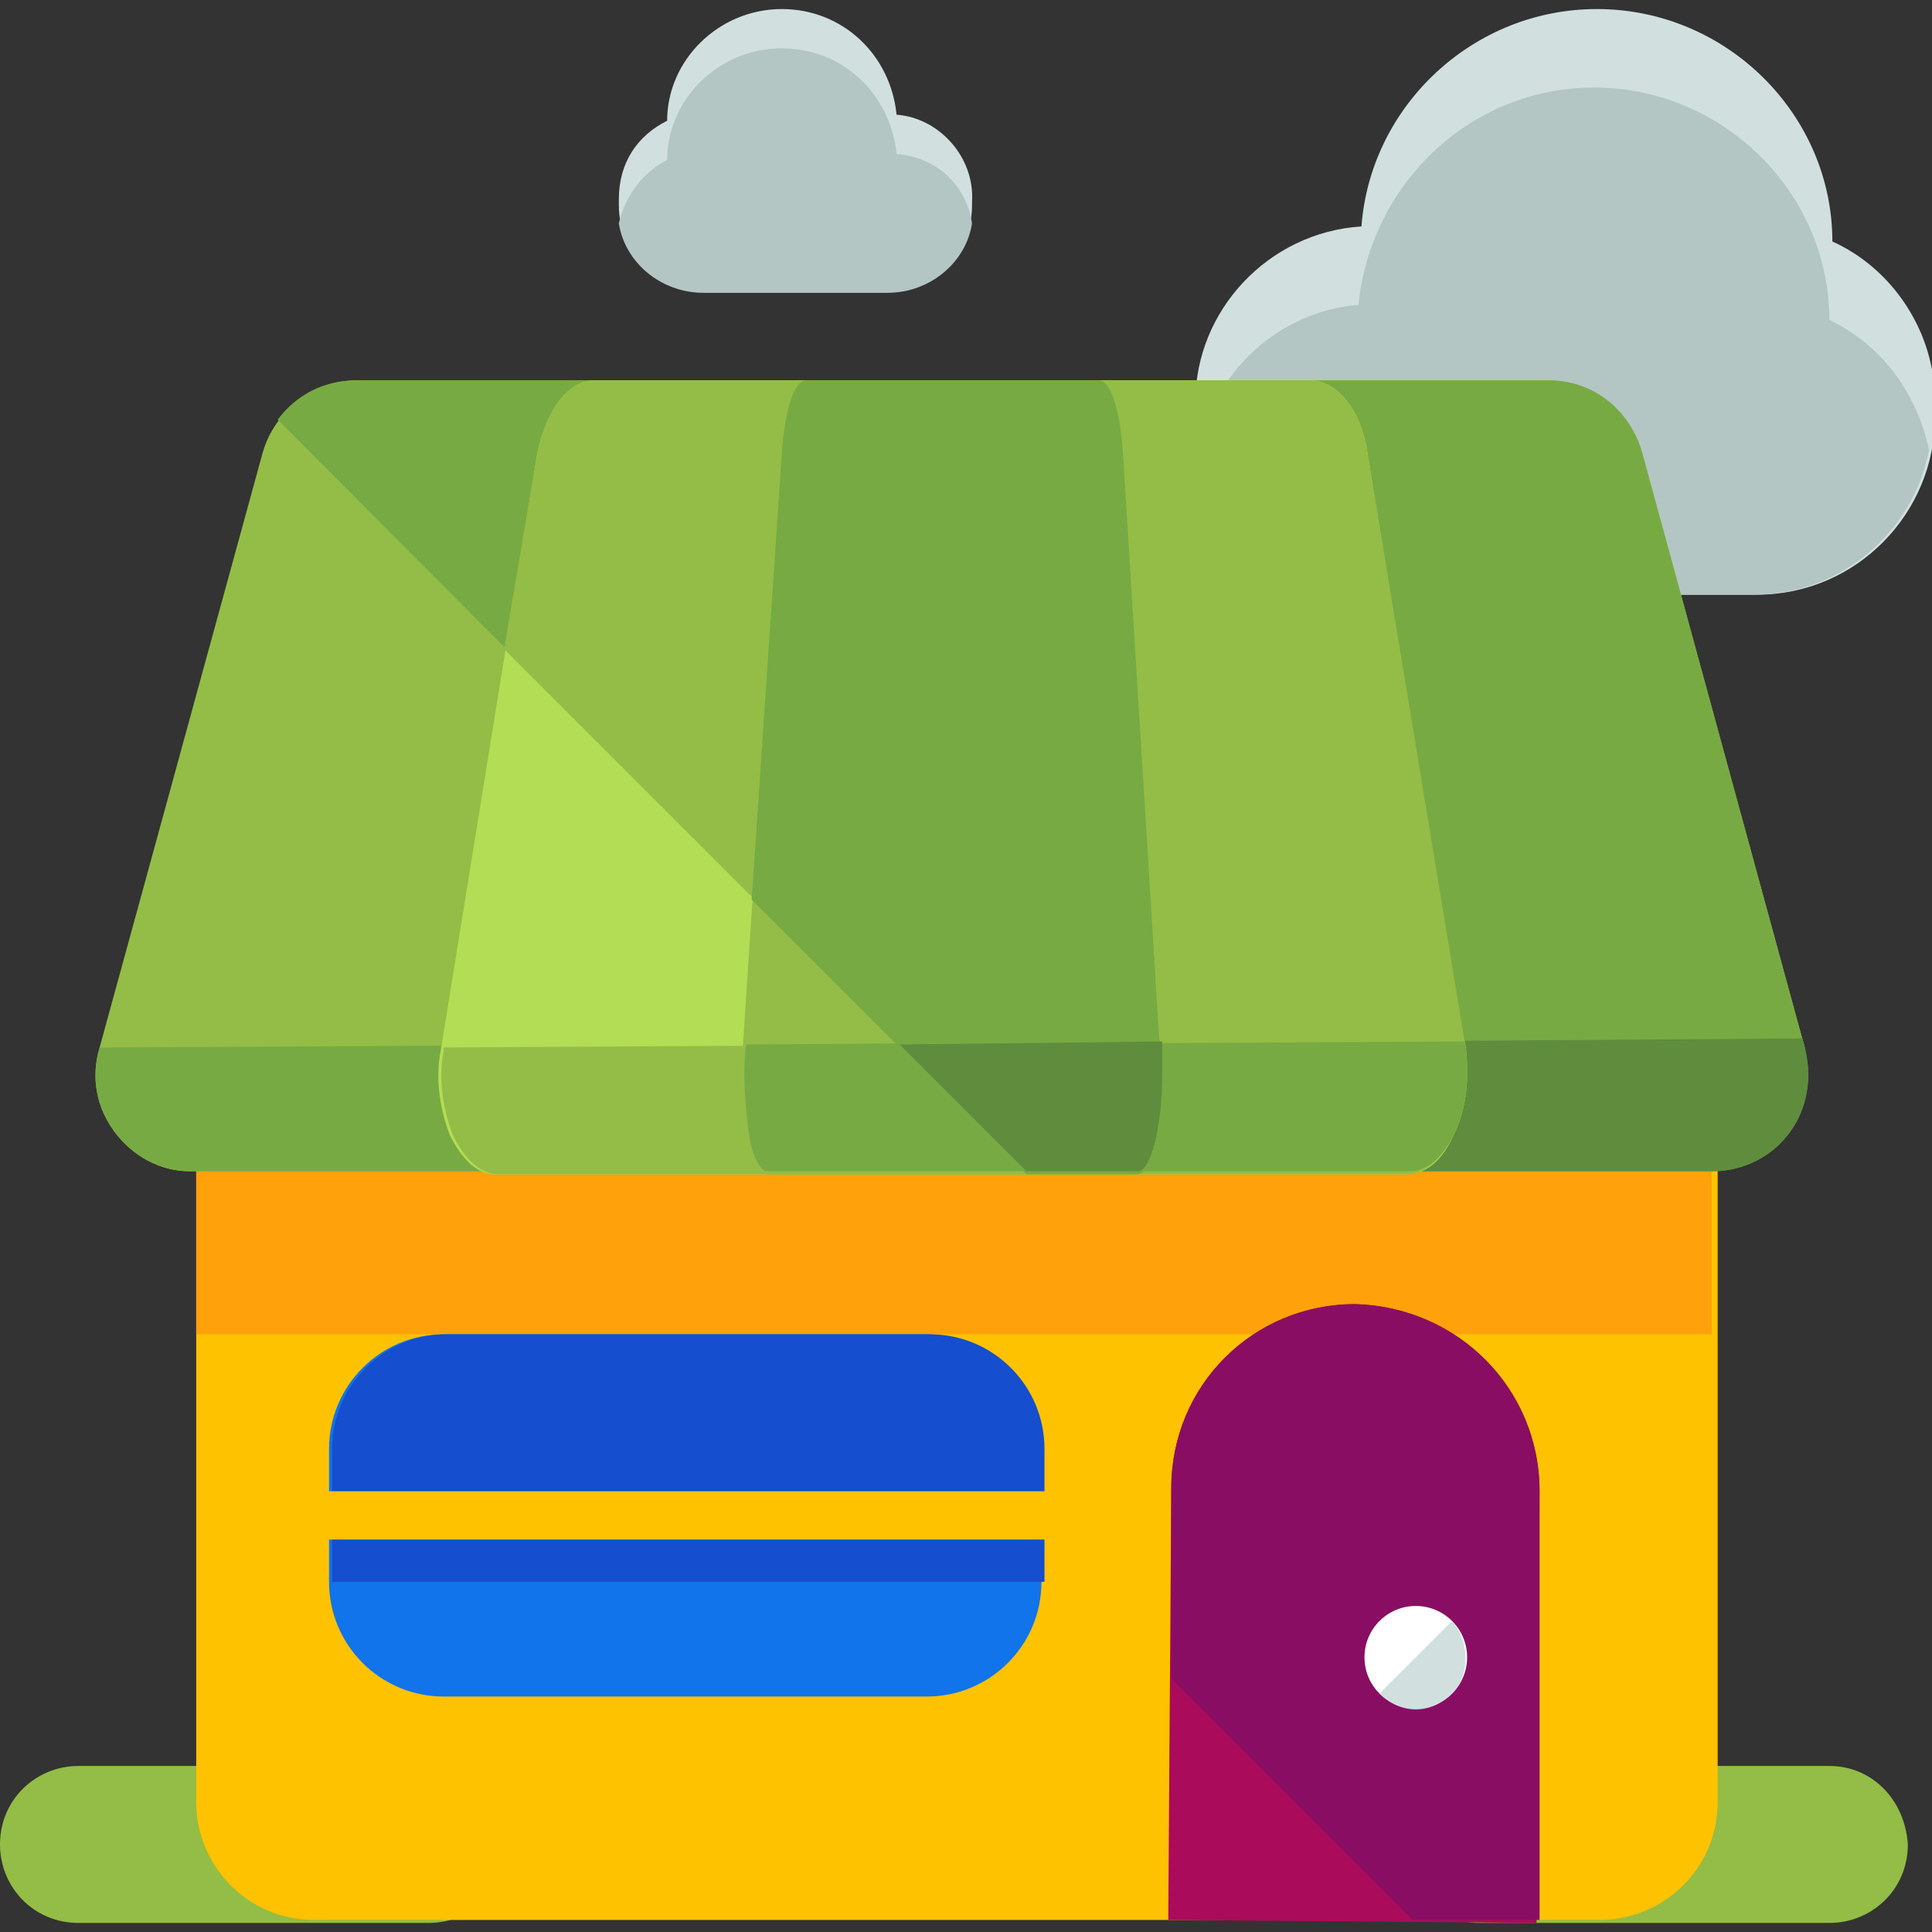 <?xml version="1.0" ?><!DOCTYPE svg  PUBLIC '-//W3C//DTD SVG 1.1//EN'  'http://www.w3.org/Graphics/SVG/1.1/DTD/svg11.dtd'><svg enable-background="new 0 0 64 64" height="64px" version="1.1" viewBox="0 0 64 64" width="64px" xml:space="preserve" xmlns="http://www.w3.org/2000/svg" xmlns:xlink="http://www.w3.org/1999/xlink"><rect x="0" y="0" width="64" height="64" fill="#333333" stroke="none"/><g id="BG"/><g id="TEXT"/><g id="ARTWORK"><g><g><path d="M45.1,7.5c0.3-4,3.7-7.2,7.8-7.2c4.3,0,7.8,3.5,7.8,7.7c2,0.9,3.4,3,3.4,5.3v0.5c0,3.2-2.6,5.9-5.9,5.9     H45.5c-3.2,0-5.9-2.6-5.9-5.9v-0.5C39.6,10.3,42,7.7,45.1,7.5z" fill="#D1E0DF"/><path d="M52.8,2.9c4.3,0,7.8,3.5,7.8,7.7c1.7,0.8,2.9,2.4,3.3,4.3c-0.5,2.7-2.9,4.8-5.8,4.8H45.5     c-2.9,0-5.3-2.1-5.8-4.8c0.5-2.6,2.7-4.6,5.3-4.8C45.4,6.1,48.7,2.9,52.8,2.9z" fill="#B3C6C4"/></g><g><path d="M29.7,3.8c-0.2-2-1.8-3.5-3.8-3.5c-2.1,0-3.8,1.7-3.8,3.7c-1,0.5-1.6,1.4-1.6,2.6v0.2     c0,1.6,1.3,2.8,2.8,2.8h6.1c1.6,0,2.8-1.3,2.8-2.8V6.7C32.3,5.2,31.1,3.9,29.7,3.8z" fill="#D1E0DF"/><path d="M25.9,1.6c-2.1,0-3.8,1.7-3.8,3.7c-0.8,0.4-1.4,1.2-1.6,2.1c0.2,1.3,1.4,2.3,2.8,2.3h6.1     c1.4,0,2.6-1,2.8-2.3C32,6.1,31,5.2,29.7,5.1C29.5,3.1,27.9,1.6,25.9,1.6z" fill="#B3C6C4"/></g><g><path d="M60.6,58.5H49c-1.4,0-2.6,1.1-2.6,2.6c0,1.4,1.2,2.6,2.6,2.6h11.6c1.4,0,2.6-1.1,2.6-2.6     C63.1,59.6,62,58.5,60.6,58.5z" fill="#93BD46"/><path d="M14.1,58.5H2.6c-1.4,0-2.6,1.1-2.6,2.6c0,1.4,1.1,2.6,2.6,2.6h11.6c1.4,0,2.6-1.1,2.6-2.6     C16.7,59.6,15.5,58.5,14.1,58.5z" fill="#93BD46"/></g><path d="M48.1,26.7h-33c-4.8,0-8.6,3.9-8.6,8.6v24.4c0,2.1,1.7,3.9,3.9,3.9h42.6c2.1,0,3.9-1.7,3.9-3.9V35.4    C56.7,30.6,52.8,26.7,48.1,26.7z" fill="#FFC200"/><path d="M48.1,26.7h-33c-4.8,0-8.6,3.9-8.6,8.6v8.9c0,0,0,0,0,0h50.2c0,0,0,0,0,0c0,0,0,0,0,0v-8.9    C56.7,30.6,52.8,26.7,48.1,26.7z" fill="#FFA10B"/><g><path d="M59.7,34.4L54.4,15c-0.4-1.4-1.6-2.4-3.1-2.4H11.8c-1.4,0-2.7,1-3.1,2.4L3.3,34.7c-0.3,1-0.1,2,0.5,2.8     c0.6,0.8,1.5,1.3,2.5,1.3h50.2c0,0,0,0,0,0c1.8,0,3.2-1.4,3.2-3.2C59.9,35.1,59.8,34.7,59.7,34.4z" fill="#93BD46"/><path d="M56.7,38.8c1.8,0,3.2-1.4,3.2-3.2c0-0.4-0.1-0.8-0.2-1.2L54.4,15c-0.4-1.4-1.6-2.4-3.1-2.4H11.8     c-1.1,0-2,0.5-2.6,1.3L34,38.8H56.7C56.7,38.8,56.7,38.8,56.7,38.8z" fill="#78AA43"/><path d="M59.7,34.4L3.3,34.7c-0.3,1-0.1,2,0.5,2.8c0.6,0.8,1.5,1.3,2.5,1.3h50.2c0,0,0,0,0,0     c1.8,0,3.2-1.4,3.2-3.2C59.9,35.1,59.8,34.7,59.7,34.4z" fill="#78AA43"/><path d="M59.7,34.4l-29.8,0.2l4.2,4.2h22.6c0,0,0,0,0,0c1.8,0,3.2-1.4,3.2-3.2C59.9,35.1,59.8,34.7,59.7,34.4z" fill="#5F8D3D"/><path d="M48.4,34.4L45.3,15c-0.2-1.4-1-2.4-1.9-2.4H19.7c-0.9,0-1.6,1-1.9,2.4l-3.2,19.8c-0.2,1,0,2,0.3,2.8     c0.4,0.8,0.9,1.3,1.5,1.3h30.2c0,0,0,0,0,0c1.1,0,1.9-1.4,1.9-3.2C48.6,35.1,48.5,34.7,48.4,34.4z" fill="#B2DD54"/><path d="M48.6,35.6c0-0.4,0-0.8-0.1-1.2L45.3,15c-0.2-1.4-1-2.4-1.9-2.4H19.7c-0.9,0-1.6,1-1.9,2.4l-1.1,6.5     L34,38.8h12.6h0C47.7,38.8,48.6,37.3,48.6,35.6z" fill="#93BD46"/><path d="M48.6,35.6c0-0.4,0-0.8-0.1-1.1l-33.8,0.2l0,0.1c-0.2,1,0,2,0.3,2.8c0.4,0.8,0.9,1.3,1.5,1.3h30.2h0     C47.7,38.8,48.6,37.3,48.6,35.6z" fill="#93BD46"/><path d="M48.6,35.6c0-0.4,0-0.8-0.1-1.1l-18.6,0.1l4.2,4.2h12.6h0C47.7,38.8,48.6,37.3,48.6,35.6z" fill="#78AA43"/><path d="M38.5,34.4L37.2,15c-0.1-1.4-0.4-2.4-0.8-2.4h-9.7c-0.4,0-0.7,1-0.8,2.4l-1.3,19.8c-0.1,1,0,2,0.1,2.8     c0.1,0.8,0.4,1.3,0.6,1.3h12.3c0,0,0,0,0,0c0.4,0,0.8-1.4,0.8-3.2C38.5,35.1,38.5,34.7,38.5,34.4z" fill="#93BD46"/><path d="M38.5,35.6c0-0.4,0-0.8-0.1-1.2L37.2,15c-0.1-1.4-0.4-2.4-0.8-2.4h-9.7c-0.4,0-0.7,1-0.8,2.4l-1,14.8     l9.1,9.1h3.7h0C38.2,38.8,38.5,37.3,38.5,35.6z" fill="#78AA43"/><path d="M38.5,35.6c0-0.4,0-0.7,0-1.1l-13.8,0.1l0,0.1c-0.1,1,0,2,0.1,2.8c0.1,0.8,0.4,1.3,0.6,1.3h12.3h0     C38.2,38.8,38.5,37.3,38.5,35.6z" fill="#78AA43"/><path d="M38.5,34.5l-8.7,0.1l4.2,4.2h3.7h0c0.4,0,0.8-1.4,0.8-3.2C38.5,35.2,38.5,34.8,38.5,34.5z" fill="#5F8D3D"/></g><g><path d="M34.5,52.4c0,2.1-1.7,3.8-3.8,3.8h-16c-2.1,0-3.8-1.7-3.8-3.8V48c0-2.1,1.7-3.8,3.8-3.8h16     c2.1,0,3.8,1.7,3.8,3.8V52.4z" fill="#1174EA"/><path d="M11,52.4V48c0-2.1,1.7-3.8,3.8-3.8h16c2.1,0,3.8,1.7,3.8,3.8v4.4" fill="#154ECE"/></g><path d="M44.9,43.2c-3.4,0-6.1,2.7-6.1,6.1l-0.1,14.3l12.2,0.1L51,49.4C51,46,48.3,43.3,44.9,43.2z" fill="#AA0B5B"/><path d="M44.9,43.2c-3.4,0-6.1,2.7-6.1,6.1l0,6.3l8,8l4.2,0L51,49.4C51,46,48.3,43.3,44.9,43.2z" fill="#890E63"/><g><circle cx="46.9" cy="54.9" fill="#FFFFFF" r="1.7"/><path d="M48.1,56.1c0.6-0.6,0.6-1.7,0-2.4l-2.4,2.4C46.4,56.8,47.4,56.8,48.1,56.1z" fill="#D1E0DF"/></g><rect fill="#FFC200" height="1.6" width="27.7" x="9.2" y="49.4"/></g></g></svg>